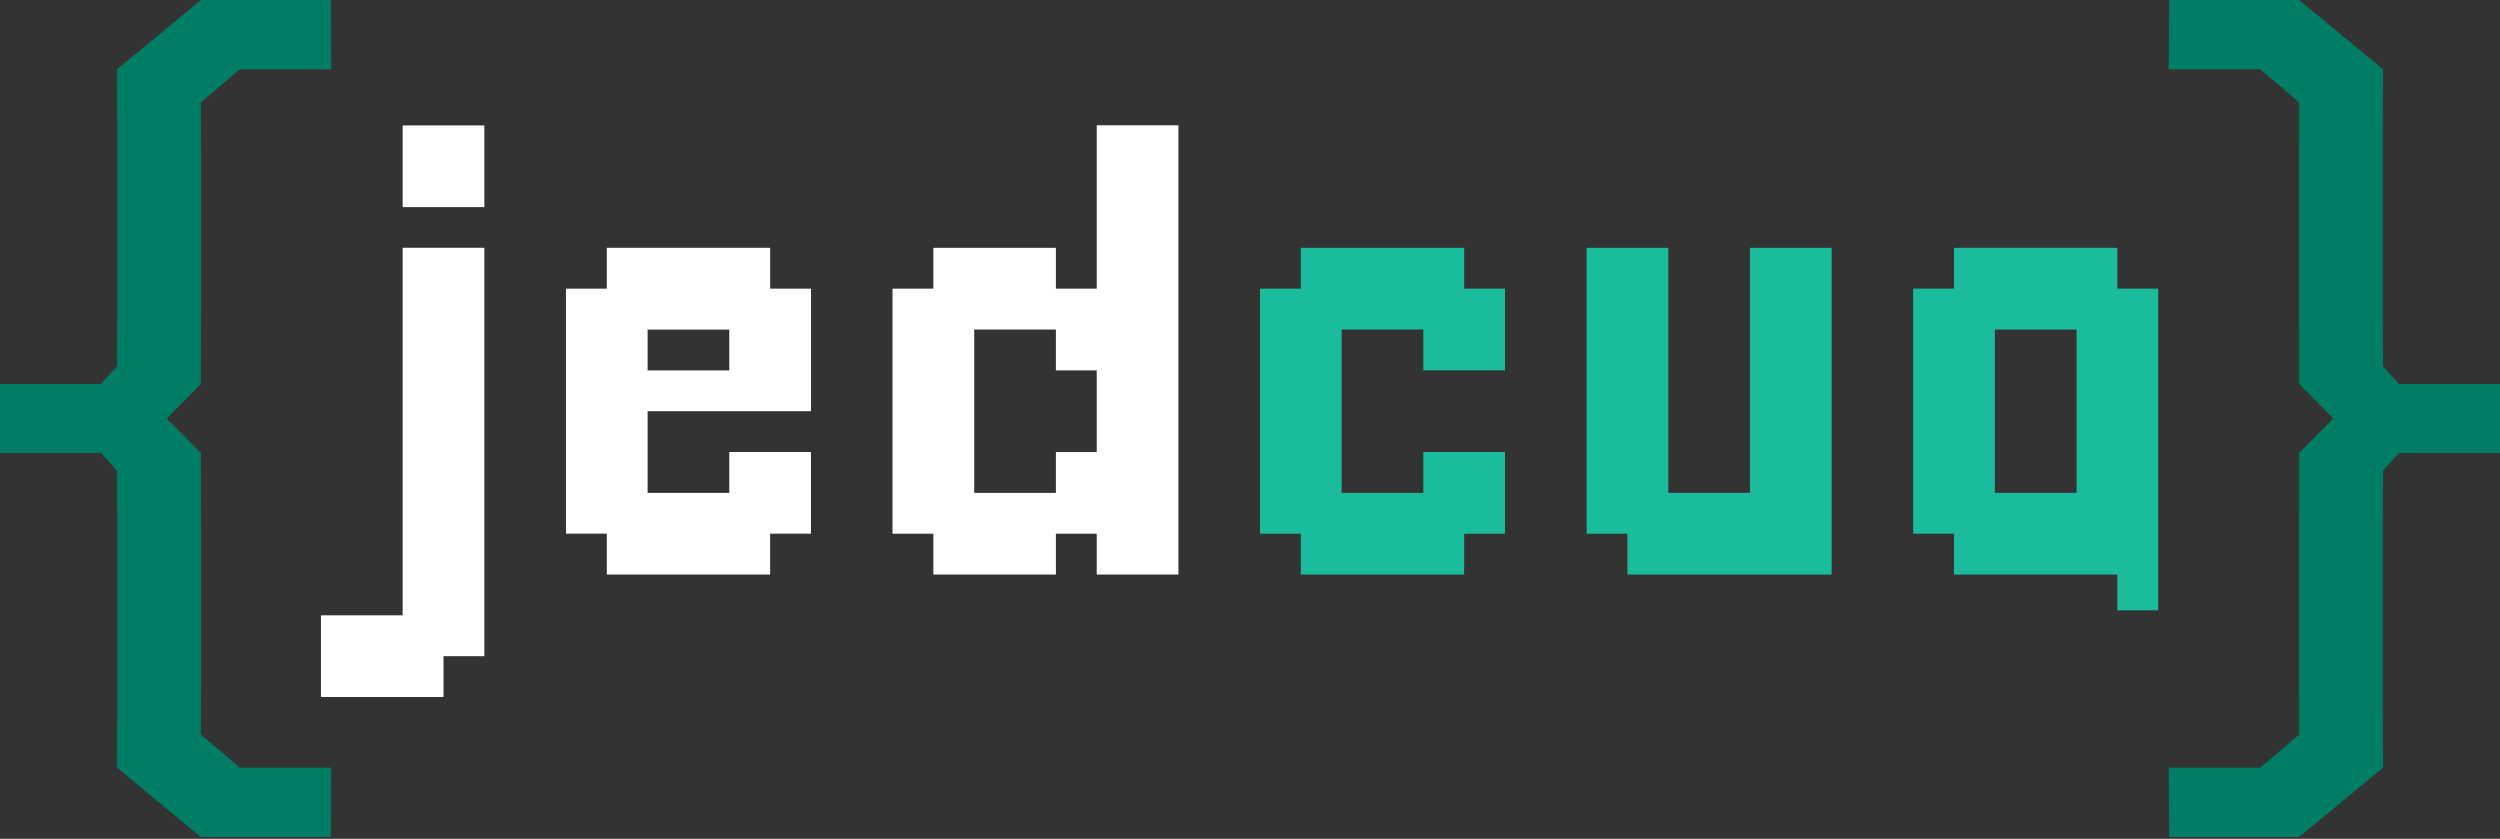 <?xml version="1.0" encoding="UTF-8" standalone="no"?>
<!-- Created with Inkscape (http://www.inkscape.org/) -->

<svg
   xmlns:dc="http://purl.org/dc/elements/1.1/"
   xmlns:cc="http://creativecommons.org/ns#"
   xmlns:rdf="http://www.w3.org/1999/02/22-rdf-syntax-ns#"
   xmlns:svg="http://www.w3.org/2000/svg"
   xmlns="http://www.w3.org/2000/svg"
   xmlns:sodipodi="http://sodipodi.sourceforge.net/DTD/sodipodi-0.dtd"
   xmlns:inkscape="http://www.inkscape.org/namespaces/inkscape"
   width="66.236mm"
   height="22.223mm"
   viewBox="0 0 66.236 22.223"
   version="1.1"
   id="svg4665"
   inkscape:version="0.92.4 5da689c313, 2019-01-14"
   sodipodi:docname="jedcua_large.svg">
  <rect x="0" y="0" width="66.236" height="22.223" fill="#333333" stroke="none"/>
  <defs
     id="defs4659" />
  <sodipodi:namedview
     id="base"
     pagecolor="#ffffff"
     bordercolor="#666666"
     borderopacity="1.0"
     inkscape:pageopacity="0"
     inkscape:pageshadow="2"
     inkscape:zoom="2.8"
     inkscape:cx="87.871148"
     inkscape:cy="59.209871"
     inkscape:document-units="mm"
     inkscape:current-layer="layer1"
     showgrid="false"
     fit-margin-top="0"
     fit-margin-left="0"
     fit-margin-right="0"
     fit-margin-bottom="0"
     inkscape:pagecheckerboard="true"
     inkscape:window-width="1366"
     inkscape:window-height="694"
     inkscape:window-x="0"
     inkscape:window-y="0"
     inkscape:window-maximized="1" />
  <g
     inkscape:label="Layer 1"
     inkscape:groupmode="layer"
     id="layer1"
     transform="translate(-16.208,-106.539)">
    <path
       inkscape:connector-curvature="0"
       id="path71"
       style="font-style:normal;font-variant:normal;font-weight:normal;font-stretch:normal;font-size:17.307px;line-height:1.25;font-family:Pixellari;-inkscape-font-specification:Pixellari;letter-spacing:0px;word-spacing:0px;display:inline;fill:#ffffff;fill-opacity:1;stroke:none;stroke-width:0.433"
       d="m 26.876,125.006 h -1.082 -1.082 v -1.082 -1.082 h 1.082 1.082 v -1.082 -1.082 -1.082 -1.082 -1.082 -1.082 -1.082 -1.082 -1.082 h 1.082 1.082 v 1.082 1.082 1.082 1.082 1.082 1.082 1.082 1.082 1.082 1.082 h -1.082 v 1.082 z m 1.082,-12.98 h -1.082 v -1.082 -1.082 h 1.082 1.082 v 1.082 1.082 z"
       inkscape:export-filename="/home/jedcua/Pictures/jedcua_large.svg.png"
       inkscape:export-xdpi="96"
       inkscape:export-ydpi="96" />
    <path
       inkscape:connector-curvature="0"
       id="path73"
       style="font-style:normal;font-variant:normal;font-weight:normal;font-stretch:normal;font-size:17.307px;line-height:1.25;font-family:Pixellari;-inkscape-font-specification:Pixellari;letter-spacing:0px;word-spacing:0px;display:inline;fill:#ffffff;fill-opacity:1;stroke:none;stroke-width:0.433"
       d="M 35.53,121.761 H 34.448 33.366 32.285 v -1.082 h -1.082 v -1.082 -1.082 -1.082 -1.082 -1.082 -1.082 h 1.082 v -1.082 h 1.082 1.082 1.082 1.082 v 1.082 h 1.082 v 1.082 1.082 1.082 H 36.611 35.53 34.448 33.366 v 1.082 1.082 h 1.082 1.082 v -1.082 h 1.082 1.082 v 1.082 1.082 h -1.082 v 1.082 z m -1.082,-5.408 h 1.082 v -1.082 H 34.448 33.366 v 1.082 z"
       inkscape:export-filename="/home/jedcua/Pictures/jedcua_large.svg.png"
       inkscape:export-xdpi="96"
       inkscape:export-ydpi="96" />
    <path
       inkscape:connector-curvature="0"
       id="path75"
       style="font-style:normal;font-variant:normal;font-weight:normal;font-stretch:normal;font-size:17.307px;line-height:1.25;font-family:Pixellari;-inkscape-font-specification:Pixellari;letter-spacing:0px;word-spacing:0px;display:inline;fill:#ffffff;fill-opacity:1;stroke:none;stroke-width:0.433"
       d="M 46.346,121.761 H 45.265 v -1.082 h -1.082 v 1.082 h -1.082 -1.082 -1.082 v -1.082 h -1.082 v -1.082 -1.082 -1.082 -1.082 -1.082 -1.082 h 1.082 v -1.082 h 1.082 1.082 1.082 v 1.082 h 1.082 v -1.082 -1.082 -1.082 -1.082 h 1.082 1.082 v 1.082 1.082 1.082 1.082 1.082 1.082 1.082 1.082 1.082 1.082 1.082 z m -3.245,-2.163 h 1.082 v -1.082 h 1.082 v -1.082 -1.082 h -1.082 v -1.082 h -1.082 -1.082 v 1.082 1.082 1.082 1.082 z"
       inkscape:export-filename="/home/jedcua/Pictures/jedcua_large.svg.png"
       inkscape:export-xdpi="96"
       inkscape:export-ydpi="96" />
    <path
       inkscape:connector-curvature="0"
       id="path77"
       style="font-style:normal;font-variant:normal;font-weight:normal;font-stretch:normal;font-size:17.307px;line-height:1.25;font-family:Pixellari;-inkscape-font-specification:Pixellari;letter-spacing:0px;word-spacing:0px;display:inline;fill:#1abc9c;fill-opacity:1;stroke:none;stroke-width:0.433"
       d="m 53.918,121.761 h -1.082 -1.082 -1.082 v -1.082 h -1.082 v -1.082 -1.082 -1.082 -1.082 -1.082 -1.082 h 1.082 v -1.082 h 1.082 1.082 1.082 1.082 v 1.082 h 1.082 v 1.082 1.082 h -1.082 -1.082 v -1.082 h -1.082 -1.082 v 1.082 1.082 1.082 1.082 h 1.082 1.082 v -1.082 h 1.082 1.082 v 1.082 1.082 h -1.082 v 1.082 z"
       inkscape:export-filename="/home/jedcua/Pictures/jedcua_large.svg.png"
       inkscape:export-xdpi="96"
       inkscape:export-ydpi="96" />
    <path
       inkscape:connector-curvature="0"
       id="path79"
       style="font-style:normal;font-variant:normal;font-weight:normal;font-stretch:normal;font-size:17.307px;line-height:1.25;font-family:Pixellari;-inkscape-font-specification:Pixellari;letter-spacing:0px;word-spacing:0px;display:inline;fill:#1abc9c;fill-opacity:1;stroke:none;stroke-width:0.433"
       d="M 63.653,121.761 H 62.571 61.49 60.408 59.326 v -1.082 h -1.082 v -1.082 -1.082 -1.082 -1.082 -1.082 -1.082 -1.082 h 1.082 1.082 v 1.082 1.082 1.082 1.082 1.082 1.082 h 1.082 1.082 v -1.082 -1.082 -1.082 -1.082 -1.082 -1.082 h 1.082 1.082 v 1.082 1.082 1.082 1.082 1.082 1.082 1.082 1.082 z"
       inkscape:export-filename="/home/jedcua/Pictures/jedcua_large.svg.png"
       inkscape:export-xdpi="96"
       inkscape:export-ydpi="96" />
    <path
       sodipodi:nodetypes="ccccccccccccccccccccccccccccccccccccccccccc"
       inkscape:connector-curvature="0"
       id="path81"
       style="font-style:normal;font-variant:normal;font-weight:normal;font-stretch:normal;font-size:17.307px;line-height:1.25;font-family:Pixellari;-inkscape-font-specification:Pixellari;letter-spacing:0px;word-spacing:0px;display:inline;fill:#1abc9c;fill-opacity:1;stroke:none;stroke-width:0.433"
       d="m 72.306,122.71 v -0.95 h -1.082 -1.082 -1.082 -1.082 v -1.082 h -1.082 v -1.082 -1.082 -1.082 -1.082 -1.082 -1.082 h 1.082 v -1.082 h 1.082 1.082 1.082 1.082 v 1.082 h 1.082 v 1.082 1.082 1.082 1.082 1.082 1.082 2.031 z m -2.163,-3.113 h 1.082 v -1.082 -1.082 -1.082 -1.082 h -1.082 -1.082 v 1.082 1.082 1.082 1.082 z"
       inkscape:export-filename="/home/jedcua/Pictures/jedcua_large.svg.png"
       inkscape:export-xdpi="96"
       inkscape:export-ydpi="96" />
    <g
       aria-label="}"
       transform="matrix(-1,0,0,1,-26.996,-33.035)"
       style="font-style:normal;font-variant:normal;font-weight:normal;font-stretch:normal;font-size:25.495px;line-height:1.25;font-family:orya;-inkscape-font-specification:orya;letter-spacing:0px;word-spacing:0px;display:inline;fill:#007e65;fill-opacity:1;stroke:none;stroke-width:0.637"
       id="text30"
       inkscape:export-filename="/home/jedcua/Pictures/jedcua_large.svg.png"
       inkscape:export-xdpi="96"
       inkscape:export-ydpi="96">
      <path
         d="m -46.304,150.685 h -1.296 l -0.926,-0.939 -0.006,-2.243 v -3.722 l 0.006,-1.493 -1.029,-0.878 h -2.426 l 0.012,-1.836 h 3.444 l 2.222,1.836 -0.01,2.218 V 147.35 l 0.01,1.929 0.422,0.468 h 2.679 l 1e-6,0.939 z"
         style="font-style:normal;font-variant:normal;font-weight:normal;font-stretch:normal;font-family:'Noto Sans';-inkscape-font-specification:'Noto Sans';fill:#007e65;fill-opacity:1;stroke-width:0.637"
         id="path34"
         inkscape:connector-curvature="0"
         sodipodi:nodetypes="cccccccccccccccccc" />
    </g>
    <g
       id="g59"
       style="font-style:normal;font-variant:normal;font-weight:normal;font-stretch:normal;font-size:25.495px;line-height:1.25;font-family:orya;-inkscape-font-specification:orya;letter-spacing:0px;word-spacing:0px;display:inline;fill:#007e65;fill-opacity:1;stroke:none;stroke-width:0.637"
       transform="rotate(180,-13.498,134.144)"
       aria-label="}"
       inkscape:export-filename="/home/jedcua/Pictures/jedcua_large.svg.png"
       inkscape:export-xdpi="96"
       inkscape:export-ydpi="96">
      <path
         sodipodi:nodetypes="cccccccccccccccccc"
         inkscape:connector-curvature="0"
         id="path57"
         style="font-style:normal;font-variant:normal;font-weight:normal;font-stretch:normal;font-family:'Noto Sans';-inkscape-font-specification:'Noto Sans';fill:#007e65;fill-opacity:1;stroke-width:0.637"
         d="m -46.304,150.685 h -1.296 l -0.926,-0.939 -0.006,-2.243 v -3.722 l 0.006,-1.493 -1.029,-0.878 h -2.426 l 0.012,-1.836 h 3.444 l 2.222,1.836 -0.01,2.218 V 147.35 l 0.01,1.929 0.422,0.468 h 2.679 l 1e-6,0.939 z" />
    </g>
    <g
       id="g63"
       style="font-style:normal;font-variant:normal;font-weight:normal;font-stretch:normal;font-size:25.495px;line-height:1.25;font-family:orya;-inkscape-font-specification:orya;letter-spacing:0px;word-spacing:0px;display:inline;fill:#007e65;fill-opacity:1;stroke:none;stroke-width:0.637"
       transform="translate(125.648,-33.035)"
       aria-label="}"
       inkscape:export-filename="/home/jedcua/Pictures/jedcua_large.svg.png"
       inkscape:export-xdpi="96"
       inkscape:export-ydpi="96">
      <path
         sodipodi:nodetypes="cccccccccccccccccc"
         inkscape:connector-curvature="0"
         id="path61"
         style="font-style:normal;font-variant:normal;font-weight:normal;font-stretch:normal;font-family:'Noto Sans';-inkscape-font-specification:'Noto Sans';fill:#007e65;fill-opacity:1;stroke-width:0.637"
         d="m -46.304,150.685 h -1.296 l -0.926,-0.939 -0.006,-2.243 v -3.722 l 0.006,-1.493 -1.029,-0.878 h -2.426 l 0.012,-1.836 h 3.444 l 2.222,1.836 -0.01,2.218 V 147.35 l 0.01,1.929 0.422,0.468 h 2.679 l 1e-6,0.939 z" />
    </g>
    <g
       aria-label="}"
       transform="matrix(1,0,0,-1,125.648,268.288)"
       style="font-style:normal;font-variant:normal;font-weight:normal;font-stretch:normal;font-size:25.495px;line-height:1.25;font-family:orya;-inkscape-font-specification:orya;letter-spacing:0px;word-spacing:0px;display:inline;fill:#007e65;fill-opacity:1;stroke:none;stroke-width:0.637"
       id="g67"
       inkscape:export-filename="/home/jedcua/Pictures/jedcua_large.svg.png"
       inkscape:export-xdpi="96"
       inkscape:export-ydpi="96">
      <path
         d="m -46.304,150.685 h -1.296 l -0.926,-0.939 -0.006,-2.243 v -3.722 l 0.006,-1.493 -1.029,-0.878 h -2.426 l 0.012,-1.836 h 3.444 l 2.222,1.836 -0.01,2.218 V 147.35 l 0.01,1.929 0.422,0.468 h 2.679 l 1e-6,0.939 z"
         style="font-style:normal;font-variant:normal;font-weight:normal;font-stretch:normal;font-family:'Noto Sans';-inkscape-font-specification:'Noto Sans';fill:#007e65;fill-opacity:1;stroke-width:0.637"
         id="path65"
         inkscape:connector-curvature="0"
         sodipodi:nodetypes="cccccccccccccccccc" />
    </g>
  </g>
</svg>
